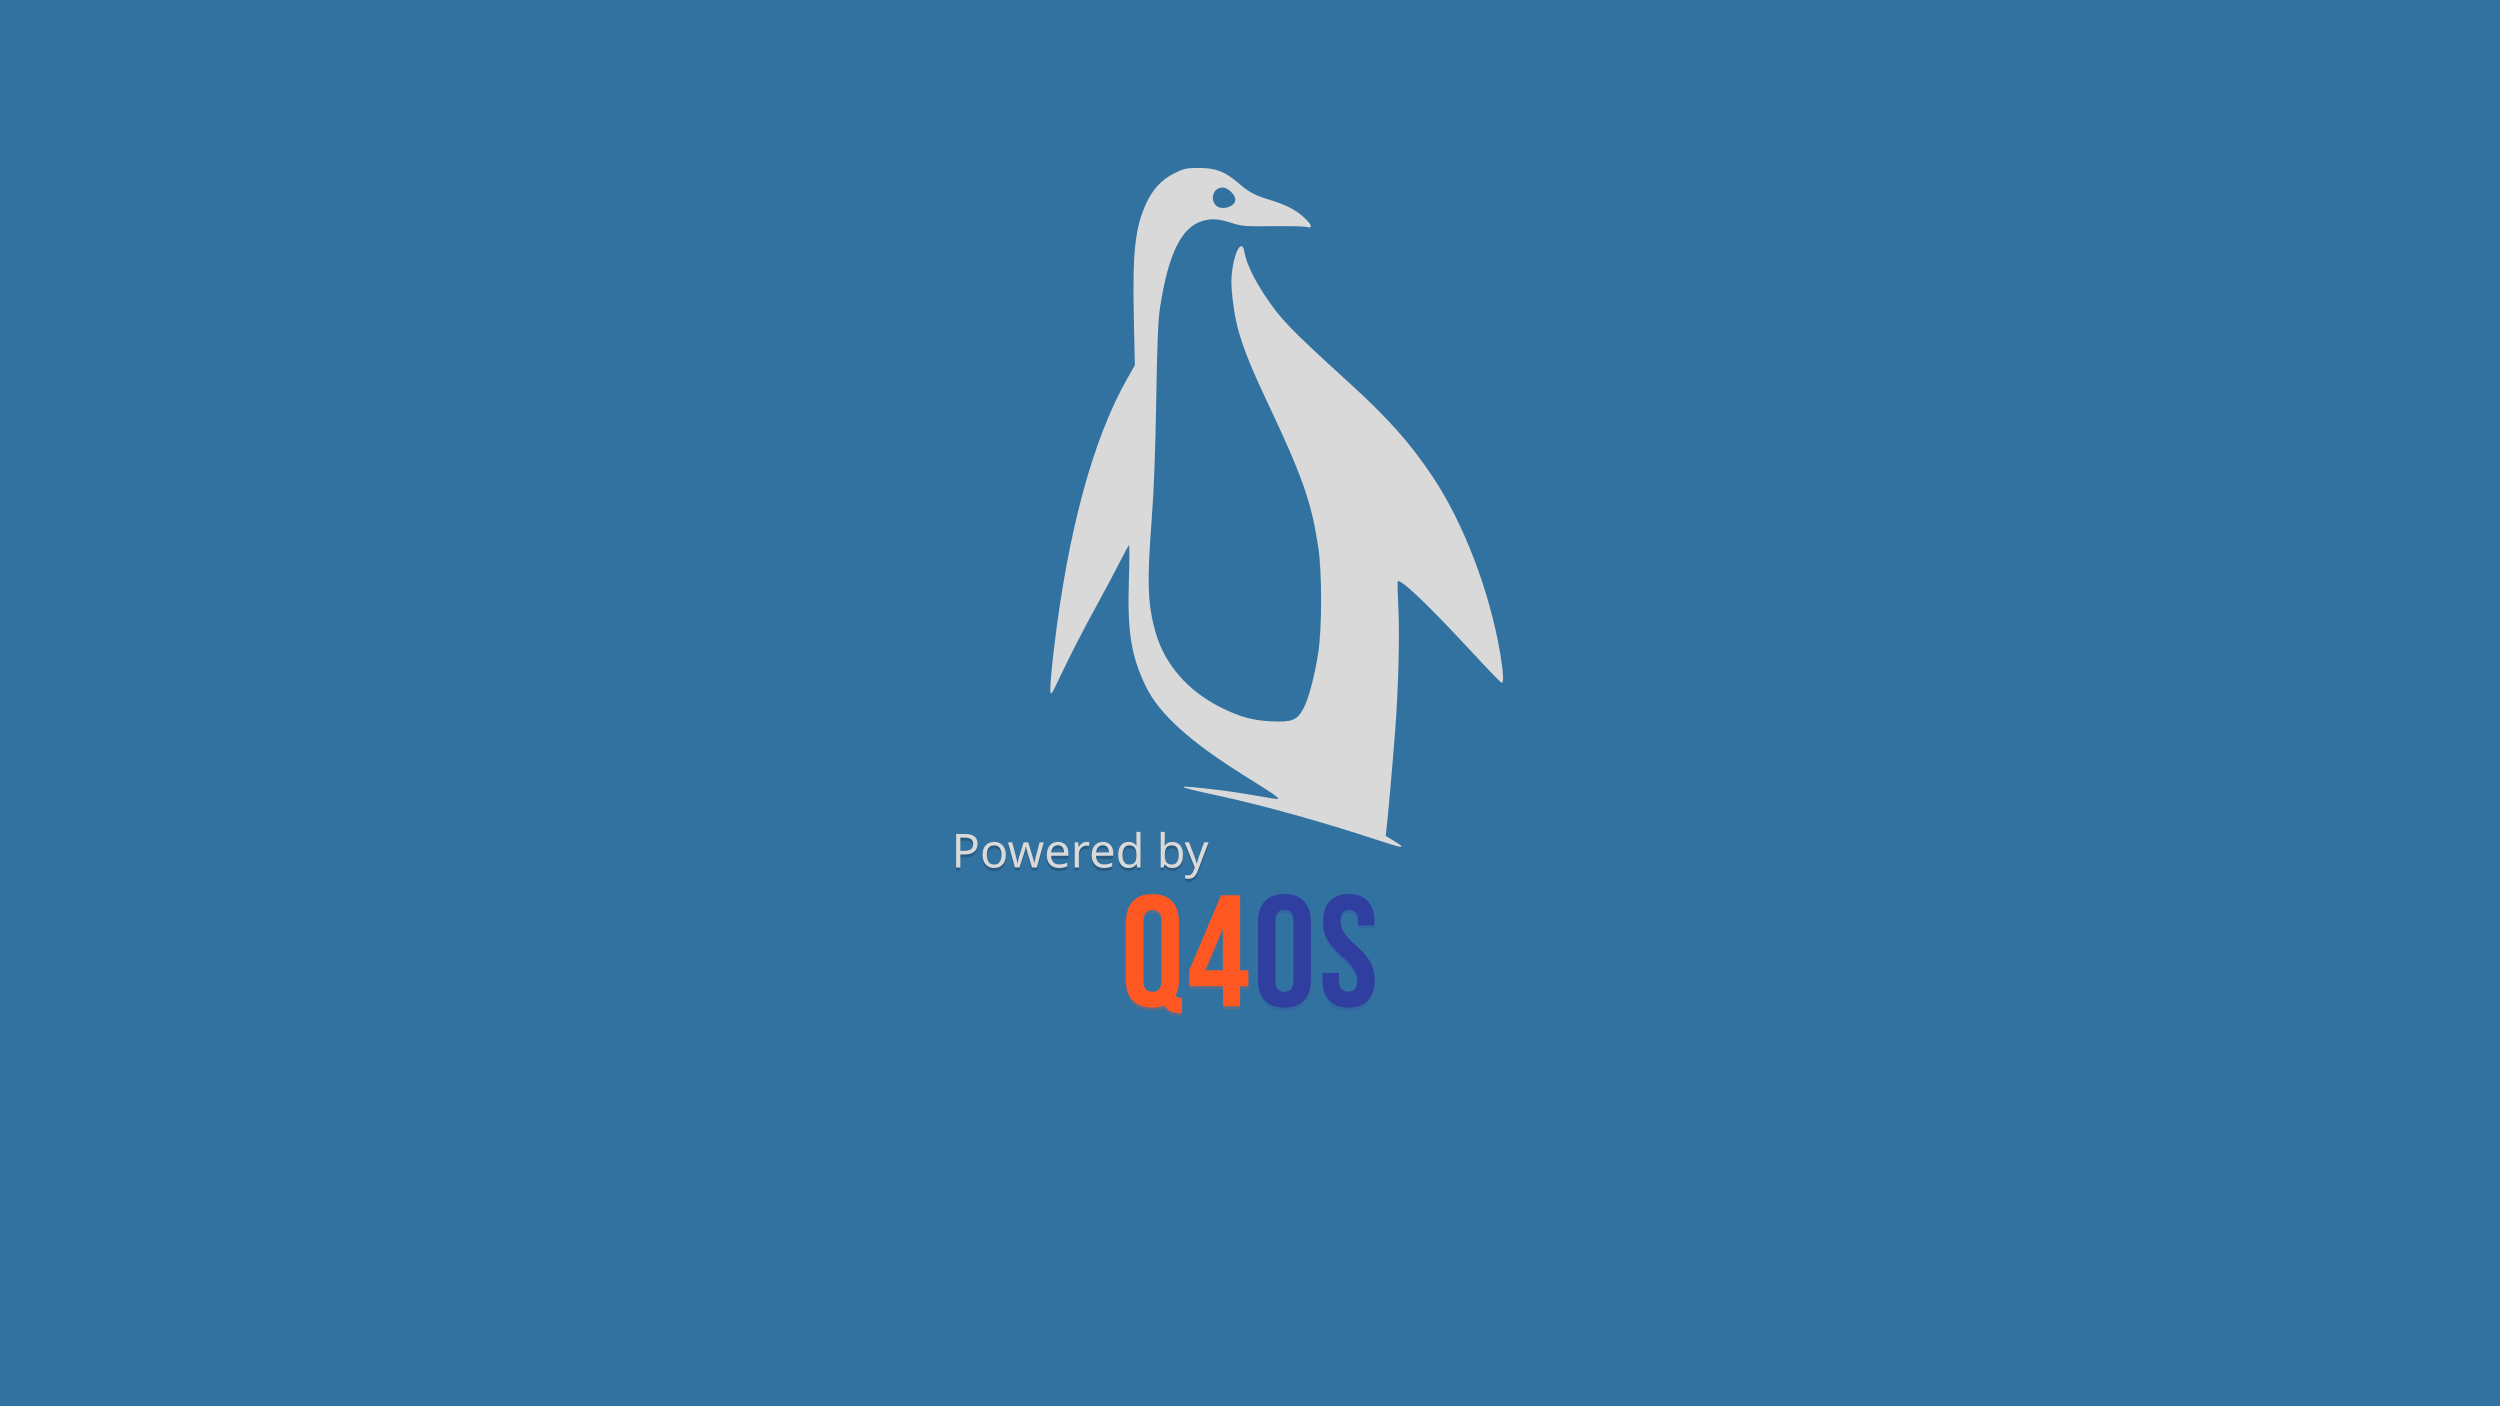 <svg width="1920" height="1080" version="1.1" viewBox="0 0 1800 1012.5" xmlns="http://www.w3.org/2000/svg" xmlns:osb="http://www.openswatchbook.org/uri/2009/osb" xmlns:xlink="http://www.w3.org/1999/xlink">
    <defs>
        <filter id="filter1703" x="-.009" y="-.019" width="1.018" height="1.037" color-interpolation-filters="sRGB">
            <feGaussianBlur stdDeviation="1.067"/>
        </filter>
        <filter id="filter1729" x="-.007" y="-.038" width="1.014" height="1.077" color-interpolation-filters="sRGB">
            <feGaussianBlur stdDeviation="1.155"/>
        </filter>
    </defs>
    <style type="text/css">.st0{display:none;}
	.st1{display:inline;}
	.st2{fill:#303F9F;}
	.st3{fill:#3F51B5;}
	.st4{fill:#448AFF;}
	.st5{fill:#FF5722;}</style>
    <path d="m0 506.25v-506.25h1800v1012.5h-1800z" fill="#d9d9d9" stroke-width=".469"/>
    <g>
        <path d="m5.15625e-5 506.25v-506.25h1800v1012.5h-1800zm1009.125 103.034c0-0.256-2.576-2.051-5.724-3.988l-5.724-3.522 0.655-5.293c0.877-7.09 4.821-52.035 6.288-71.668 2.22-29.705 3.189-67.597 2.217-86.718-0.53-10.432-0.738-19.194-0.462-19.47 2.096-2.096 21.837 16.752 54.364 51.907 10.735 11.602 19.966 21.094 20.514 21.094 1.602 0 1.159-7.823-1.236-21.832-7.604-44.48-26.217-93.073-48.43-126.434-16.312-24.499-32.396-42.524-61.697-69.142-40.809-37.071-48.146-44.71-59.526-61.981-7.884-11.965-13.195-23.372-14.405-30.939-1.451-9.075-6.547-1.922-8.584 12.049-1.03 7.066-1.023 11.89 0.031 21.373 2.47 22.216 7.685 37.952 24.098 72.718 26.354 55.822 32.564 73.373 37.621 106.312 2.767 18.02 2.77 58.525 9e-3 76.279-2.644 16.987-6.952 33.2-10.663 40.123-4.517 8.428-8.044 9.863-22.721 9.24-13.518-0.574-22.735-3.079-36.563-9.939-23.748-11.782-40.444-30.877-47.066-53.828-5.828-20.203-6.395-36.127-2.902-81.562 1.572-20.443 2.636-48.399 3.255-85.5 0.687-41.197 1.378-58.109 2.734-66.937 5.978-38.915 15.384-58.099 30.662-62.54 6.787-1.973 11.658-1.564 22.354 1.877 5.904 1.899 9.564 2.146 28.125 1.892 11.736-0.161 22.73 0.098 24.431 0.573 4.707 1.316 3.943-1.483-1.867-6.839-6.002-5.532-13.059-9.178-24.275-12.541-10.975-3.29-15.267-5.554-22.633-11.937-9.883-8.564-16.56-11.174-28.592-11.174-9.176 0-10.86 0.35-17.575 3.656-9.31 4.583-15.842 11.558-20.647 22.046-7.941 17.334-9.861 35.095-8.841 81.799l0.752 34.439-5.864 10.402c-24.502 43.464-42.421 109.867-52.437 194.312-1.625 13.698-2.78 26.86-2.568 29.25 0.376 4.236 0.54 4.021 6.508-8.592 7.947-16.792 17.187-34.716 28.71-55.688 5.099-9.281 11.869-22.064 15.045-28.406 3.175-6.342 6.072-11.531 6.437-11.531 0.365 0 0.304 11.264-0.134 25.031-1.195 37.469 1.639 54.98 12.476 77.109 9.428 19.252 31.911 39.56 70.255 63.459 20.718 12.913 25.541 16.227 24.718 16.983-0.308 0.283-6.889-0.659-14.623-2.095s-20.391-3.367-28.125-4.292c-33.481-4.006-33.858-3.162-1.688 3.784 33.985 7.337 75.273 18.831 117 32.57 12.989 4.277 16.313 5.114 16.313 4.111zm-134.374-462.159c-3.615-5.161-0.457-12.125 5.498-12.125 3.221 0 8.013 4 9.029 7.536 1.775 6.175-10.665 10.104-14.528 4.588z" fill="#3272a1" stroke-width=".469"/>
        <g transform="scale(.469)" filter="url(#filter1729)" opacity=".2" stroke-width="1px" aria-label="Powered by">
            <path d="m1481.453 1285.045q10.08 0 14.688 3.96t4.608 11.16q0 4.248-1.944 7.992-1.872 3.672-6.408 5.976-4.464 2.304-12.168 2.304h-5.904v20.016h-6.48v-51.408zm-0.576 5.544h-6.552v20.304h5.184q7.344 0 10.944-2.376t3.6-8.064q0-4.968-3.168-7.416t-10.008-2.448z"/>
            <path d="m1544.127 1317.085q0 9.576-4.896 14.832-4.824 5.256-13.104 5.256-5.112 0-9.144-2.304-3.96-2.376-6.264-6.84-2.304-4.536-2.304-10.944 0-9.576 4.824-14.76t13.104-5.184q5.256 0 9.216 2.376 4.032 2.304 6.264 6.768 2.304 4.392 2.304 10.8zm-29.16 0q0 6.84 2.664 10.872 2.736 3.96 8.64 3.96 5.832 0 8.568-3.96 2.736-4.032 2.736-10.872t-2.736-10.728-8.64-3.888-8.568 3.888-2.664 10.728z"/>
            <path d="m1584.298 1336.381-6.624-21.744q-0.936-2.952-1.656-5.76-0.648-2.88-1.008-4.464h-0.288q-0.288 1.584-0.936 4.464-0.648 2.808-1.656 5.832l-6.912 21.672h-7.2l-10.584-38.592h6.552l5.328 20.592q0.792 3.096 1.512 6.264t1.008 5.256h0.288q0.288-1.224 0.648-3.024 0.432-1.8 0.936-3.744 0.504-2.016 1.008-3.6l6.84-21.744h6.912l6.624 21.744q0.792 2.448 1.512 5.328 0.792 2.88 1.08 4.968h0.288q0.216-1.8 0.936-4.968 0.792-3.168 1.656-6.48l5.4-20.592h6.48l-10.728 38.592z"/>
            <path d="m1624.197 1297.141q4.968 0 8.496 2.16 3.6 2.16 5.472 6.12 1.944 3.888 1.944 9.144v3.816h-26.424q0.144 6.552 3.312 10.008 3.24 3.384 9 3.384 3.672 0 6.48-0.648 2.88-0.72 5.904-2.016v5.544q-2.952 1.296-5.832 1.872-2.88 0.648-6.84 0.648-5.472 0-9.72-2.232-4.176-2.232-6.552-6.624-2.304-4.464-2.304-10.872 0-6.336 2.088-10.872 2.16-4.536 5.976-6.984 3.888-2.448 9-2.448zm-0.072 5.184q-4.536 0-7.2 2.952-2.592 2.88-3.096 8.064h19.656q-0.072-4.896-2.304-7.92-2.232-3.096-7.056-3.096z"/>
            <path d="m1667.934 1297.141q1.08 0 2.304 0.144 1.296 0.072 2.232 0.288l-0.792 5.832q-0.936-0.216-2.088-0.36-1.08-0.144-2.088-0.144-2.952 0-5.544 1.656-2.592 1.584-4.176 4.536-1.512 2.88-1.512 6.768v20.592h-6.336v-38.592h5.184l0.72 7.056h0.288q1.872-3.168 4.824-5.472t6.984-2.304z"/>
            <path d="m1693.104 1297.141q4.968 0 8.496 2.16 3.6 2.16 5.472 6.12 1.944 3.888 1.944 9.144v3.816h-26.424q0.144 6.552 3.312 10.008 3.24 3.384 9 3.384 3.672 0 6.48-0.648 2.88-0.72 5.904-2.016v5.544q-2.952 1.296-5.832 1.872-2.88 0.648-6.84 0.648-5.472 0-9.72-2.232-4.176-2.232-6.552-6.624-2.304-4.464-2.304-10.872 0-6.336 2.088-10.872 2.16-4.536 5.976-6.984 3.888-2.448 9-2.448zm-0.072 5.184q-4.536 0-7.2 2.952-2.592 2.88-3.096 8.064h19.656q-0.072-4.896-2.304-7.92-2.232-3.096-7.056-3.096z"/>
            <path d="m1732.52 1337.173q-7.2 0-11.52-4.968-4.32-5.04-4.32-14.976t4.32-14.976q4.392-5.112 11.592-5.112 4.464 0 7.272 1.656 2.88 1.656 4.68 4.032h0.432q-0.072-0.936-0.288-2.736-0.144-1.872-0.144-2.952v-15.408h6.336v54.72h-5.112l-0.936-5.184h-0.288q-1.728 2.448-4.608 4.176t-7.416 1.728zm1.008-5.256q6.12 0 8.568-3.312 2.52-3.384 2.52-10.152v-1.152q0-7.2-2.376-11.016-2.376-3.888-8.784-3.888-5.112 0-7.704 4.104-2.52 4.032-2.52 10.872 0 6.912 2.52 10.728 2.592 3.816 7.776 3.816z"/>
            <path d="m1788.176 1281.733v13.32q0 2.448-0.144 4.608-0.072 2.088-0.216 3.312h0.36q1.656-2.448 4.536-4.104t7.416-1.656q7.2 0 11.52 5.04 4.392 4.968 4.392 14.904t-4.392 14.976-11.52 5.04q-4.536 0-7.416-1.656t-4.536-3.96h-0.504l-1.296 4.896h-4.536v-54.72zm10.872 20.736q-6.12 0-8.496 3.528t-2.376 10.944v0.288q0 7.128 2.304 10.944 2.376 3.744 8.712 3.744 5.184 0 7.704-3.816 2.592-3.816 2.592-11.016 0-14.616-10.44-14.616z"/>
            <path d="m1818.683 1297.861h6.768l8.352 21.96q1.08 2.88 1.944 5.544 0.864 2.592 1.296 4.968h0.288q0.432-1.8 1.368-4.68 0.936-2.952 1.944-5.904l7.848-21.888h6.84l-16.632 43.92q-2.016 5.472-5.256 8.712-3.168 3.24-8.784 3.24-1.728 0-3.024-0.216-1.296-0.144-2.232-0.36v-5.04q0.792 0.144 1.872 0.288 1.152 0.144 2.376 0.144 3.312 0 5.328-1.872 2.088-1.872 3.24-4.968l2.016-5.112z"/>
        </g>
        <g transform="scale(.469)" fill="#d9d9d9" stroke-width="1px" aria-label="Powered by">
            <path d="m1481.453 1280.358q10.08 0 14.688 3.96t4.608 11.16q0 4.248-1.944 7.992-1.872 3.672-6.408 5.976-4.464 2.304-12.168 2.304h-5.904v20.016h-6.48v-51.408zm-0.576 5.544h-6.552v20.304h5.184q7.344 0 10.944-2.376t3.6-8.064q0-4.968-3.168-7.416t-10.008-2.448z"/>
            <path d="m1544.127 1312.398q0 9.576-4.896 14.832-4.824 5.256-13.104 5.256-5.112 0-9.144-2.304-3.96-2.376-6.264-6.84-2.304-4.536-2.304-10.944 0-9.576 4.824-14.76t13.104-5.184q5.256 0 9.216 2.376 4.032 2.304 6.264 6.768 2.304 4.392 2.304 10.8zm-29.16 0q0 6.84 2.664 10.872 2.736 3.96 8.64 3.96 5.832 0 8.568-3.96 2.736-4.032 2.736-10.872t-2.736-10.728-8.64-3.888-8.568 3.888-2.664 10.728z"/>
            <path d="m1584.298 1331.694-6.624-21.744q-0.936-2.952-1.656-5.76-0.648-2.88-1.008-4.464h-0.288q-0.288 1.584-0.936 4.464-0.648 2.808-1.656 5.832l-6.912 21.672h-7.2l-10.584-38.592h6.552l5.328 20.592q0.792 3.096 1.512 6.264t1.008 5.256h0.288q0.288-1.224 0.648-3.024 0.432-1.8 0.936-3.744 0.504-2.016 1.008-3.6l6.84-21.744h6.912l6.624 21.744q0.792 2.448 1.512 5.328 0.792 2.88 1.08 4.968h0.288q0.216-1.8 0.936-4.968 0.792-3.168 1.656-6.48l5.4-20.592h6.48l-10.728 38.592z"/>
            <path d="m1624.197 1292.454q4.968 0 8.496 2.16 3.6 2.16 5.472 6.12 1.944 3.888 1.944 9.144v3.816h-26.424q0.144 6.552 3.312 10.008 3.24 3.384 9 3.384 3.672 0 6.48-0.648 2.88-0.72 5.904-2.016v5.544q-2.952 1.296-5.832 1.872-2.88 0.648-6.84 0.648-5.472 0-9.72-2.232-4.176-2.232-6.552-6.624-2.304-4.464-2.304-10.872 0-6.336 2.088-10.872 2.16-4.536 5.976-6.984 3.888-2.448 9-2.448zm-0.072 5.184q-4.536 0-7.2 2.952-2.592 2.88-3.096 8.064h19.656q-0.072-4.896-2.304-7.92-2.232-3.096-7.056-3.096z"/>
            <path d="m1667.934 1292.454q1.08 0 2.304 0.144 1.296 0.072 2.232 0.288l-0.792 5.832q-0.936-0.216-2.088-0.36-1.08-0.144-2.088-0.144-2.952 0-5.544 1.656-2.592 1.584-4.176 4.536-1.512 2.88-1.512 6.768v20.592h-6.336v-38.592h5.184l0.72 7.056h0.288q1.872-3.168 4.824-5.472t6.984-2.304z"/>
            <path d="m1693.104 1292.454q4.968 0 8.496 2.16 3.6 2.16 5.472 6.12 1.944 3.888 1.944 9.144v3.816h-26.424q0.144 6.552 3.312 10.008 3.24 3.384 9 3.384 3.672 0 6.48-0.648 2.88-0.72 5.904-2.016v5.544q-2.952 1.296-5.832 1.872-2.88 0.648-6.84 0.648-5.472 0-9.72-2.232-4.176-2.232-6.552-6.624-2.304-4.464-2.304-10.872 0-6.336 2.088-10.872 2.16-4.536 5.976-6.984 3.888-2.448 9-2.448zm-0.072 5.184q-4.536 0-7.2 2.952-2.592 2.88-3.096 8.064h19.656q-0.072-4.896-2.304-7.92-2.232-3.096-7.056-3.096z"/>
            <path d="m1732.52 1332.486q-7.2 0-11.52-4.968-4.32-5.04-4.32-14.976t4.32-14.976q4.392-5.112 11.592-5.112 4.464 0 7.272 1.656 2.88 1.656 4.68 4.032h0.432q-0.072-0.936-0.288-2.736-0.144-1.872-0.144-2.952v-15.408h6.336v54.72h-5.112l-0.936-5.184h-0.288q-1.728 2.448-4.608 4.176t-7.416 1.728zm1.008-5.256q6.12 0 8.568-3.312 2.52-3.384 2.52-10.152v-1.152q0-7.2-2.376-11.016-2.376-3.888-8.784-3.888-5.112 0-7.704 4.104-2.52 4.032-2.52 10.872 0 6.912 2.52 10.728 2.592 3.816 7.776 3.816z"/>
            <path d="m1788.176 1277.046v13.32q0 2.448-0.144 4.608-0.072 2.088-0.216 3.312h0.36q1.656-2.448 4.536-4.104t7.416-1.656q7.2 0 11.52 5.04 4.392 4.968 4.392 14.904t-4.392 14.976-11.52 5.04q-4.536 0-7.416-1.656t-4.536-3.96h-0.504l-1.296 4.896h-4.536v-54.72zm10.872 20.736q-6.12 0-8.496 3.528t-2.376 10.944v0.288q0 7.128 2.304 10.944 2.376 3.744 8.712 3.744 5.184 0 7.704-3.816 2.592-3.816 2.592-11.016 0-14.616-10.44-14.616z"/>
            <path d="m1818.683 1293.174h6.768l8.352 21.96q1.08 2.88 1.944 5.544 0.864 2.592 1.296 4.968h0.288q0.432-1.8 1.368-4.68 0.936-2.952 1.944-5.904l7.848-21.888h6.84l-16.632 43.92q-2.016 5.472-5.256 8.712-3.168 3.24-8.784 3.24-1.728 0-3.024-0.216-1.296-0.144-2.232-0.36v-5.04q0.792 0.144 1.872 0.288 1.152 0.144 2.376 0.144 3.312 0 5.328-1.872 2.088-1.872 3.24-4.968l2.016-5.112z"/>
        </g>
    </g>
    <g transform="matrix(.621 0 0 .621 694.33 190.718)" filter="url(#filter1703)" opacity=".2">
        <path class="st5" d="m187.4 765.4c0-20.6 10.8-32.4 30.7-32.4s30.7 11.8 30.7 32.4v66.9c0 7.2-1.3 13.2-3.9 18 0.9 2.4 2.4 2.8 5.7 2.8h1.8v18h-2.8c-9 0-14.7-3.3-17.5-8.8-4 1.5-8.8 2.4-14.2 2.4-19.9 0-30.7-11.8-30.7-32.4v-66.9zm20.2 68.2c0 9.2 4 12.7 10.5 12.7 6.4 0 10.5-3.5 10.5-12.7v-69.5c0-9.2-4-12.7-10.5-12.7-6.4 0-10.5 3.5-10.5 12.7z"/>
        <path class="st5" d="m260.8 821.4 36.8-87h22.1v87h9.6v18.4h-9.6v23.3h-19.9v-23.3h-39zm38.9 0v-48.4l-20.4 48.4z"/>
        <path class="st2" d="m340.4 765.4c0-20.6 10.8-32.4 30.7-32.4s30.7 11.8 30.7 32.4v66.9c0 20.6-10.8 32.4-30.7 32.4s-30.7-11.8-30.7-32.4zm20.2 68.2c0 9.2 4 12.7 10.5 12.7 6.4 0 10.5-3.5 10.5-12.7v-69.5c0-9.2-4-12.7-10.5-12.7-6.4 0-10.5 3.5-10.5 12.7z"/>
        <path class="st2" d="m445.7 733c19.7 0 29.8 11.8 29.8 32.4v4h-19.1v-5.3c0-9.2-3.7-12.7-10.1-12.7s-10.1 3.5-10.1 12.7c0 26.5 39.5 31.4 39.5 68.2 0 20.6-10.3 32.4-30.2 32.4s-30.2-11.8-30.2-32.4v-7.9h19.1v9.2c0 9.2 4 12.5 10.5 12.5s10.5-3.3 10.5-12.5c0-26.5-39.5-31.4-39.5-68.2 0-20.6 10.1-32.4 29.8-32.4z"/>
    </g>
    <g transform="matrix(.621 0 0 .621 694.33 188.521)">
        <path class="st5" d="m187.4 765.4c0-20.6 10.8-32.4 30.7-32.4s30.7 11.8 30.7 32.4v66.9c0 7.2-1.3 13.2-3.9 18 0.9 2.4 2.4 2.8 5.7 2.8h1.8v18h-2.8c-9 0-14.7-3.3-17.5-8.8-4 1.5-8.8 2.4-14.2 2.4-19.9 0-30.7-11.8-30.7-32.4v-66.9zm20.2 68.2c0 9.2 4 12.7 10.5 12.7 6.4 0 10.5-3.5 10.5-12.7v-69.5c0-9.2-4-12.7-10.5-12.7-6.4 0-10.5 3.5-10.5 12.7z" fill="#ff5722"/>
        <path class="st5" d="m260.8 821.4 36.8-87h22.1v87h9.6v18.4h-9.6v23.3h-19.9v-23.3h-39zm38.9 0v-48.4l-20.4 48.4z" fill="#ff5722"/>
        <path class="st2" d="m340.4 765.4c0-20.6 10.8-32.4 30.7-32.4s30.7 11.8 30.7 32.4v66.9c0 20.6-10.8 32.4-30.7 32.4s-30.7-11.8-30.7-32.4zm20.2 68.2c0 9.2 4 12.7 10.5 12.7 6.4 0 10.5-3.5 10.5-12.7v-69.5c0-9.2-4-12.7-10.5-12.7-6.4 0-10.5 3.5-10.5 12.7z" fill="#303f9f"/>
        <path class="st2" d="m445.7 733c19.7 0 29.8 11.8 29.8 32.4v4h-19.1v-5.3c0-9.2-3.7-12.7-10.1-12.7s-10.1 3.5-10.1 12.7c0 26.5 39.5 31.4 39.5 68.2 0 20.6-10.3 32.4-30.2 32.4s-30.2-11.8-30.2-32.4v-7.9h19.1v9.2c0 9.2 4 12.5 10.5 12.5s10.5-3.3 10.5-12.5c0-26.5-39.5-31.4-39.5-68.2 0-20.6 10.1-32.4 29.8-32.4z" fill="#303f9f"/>
    </g>
</svg>
